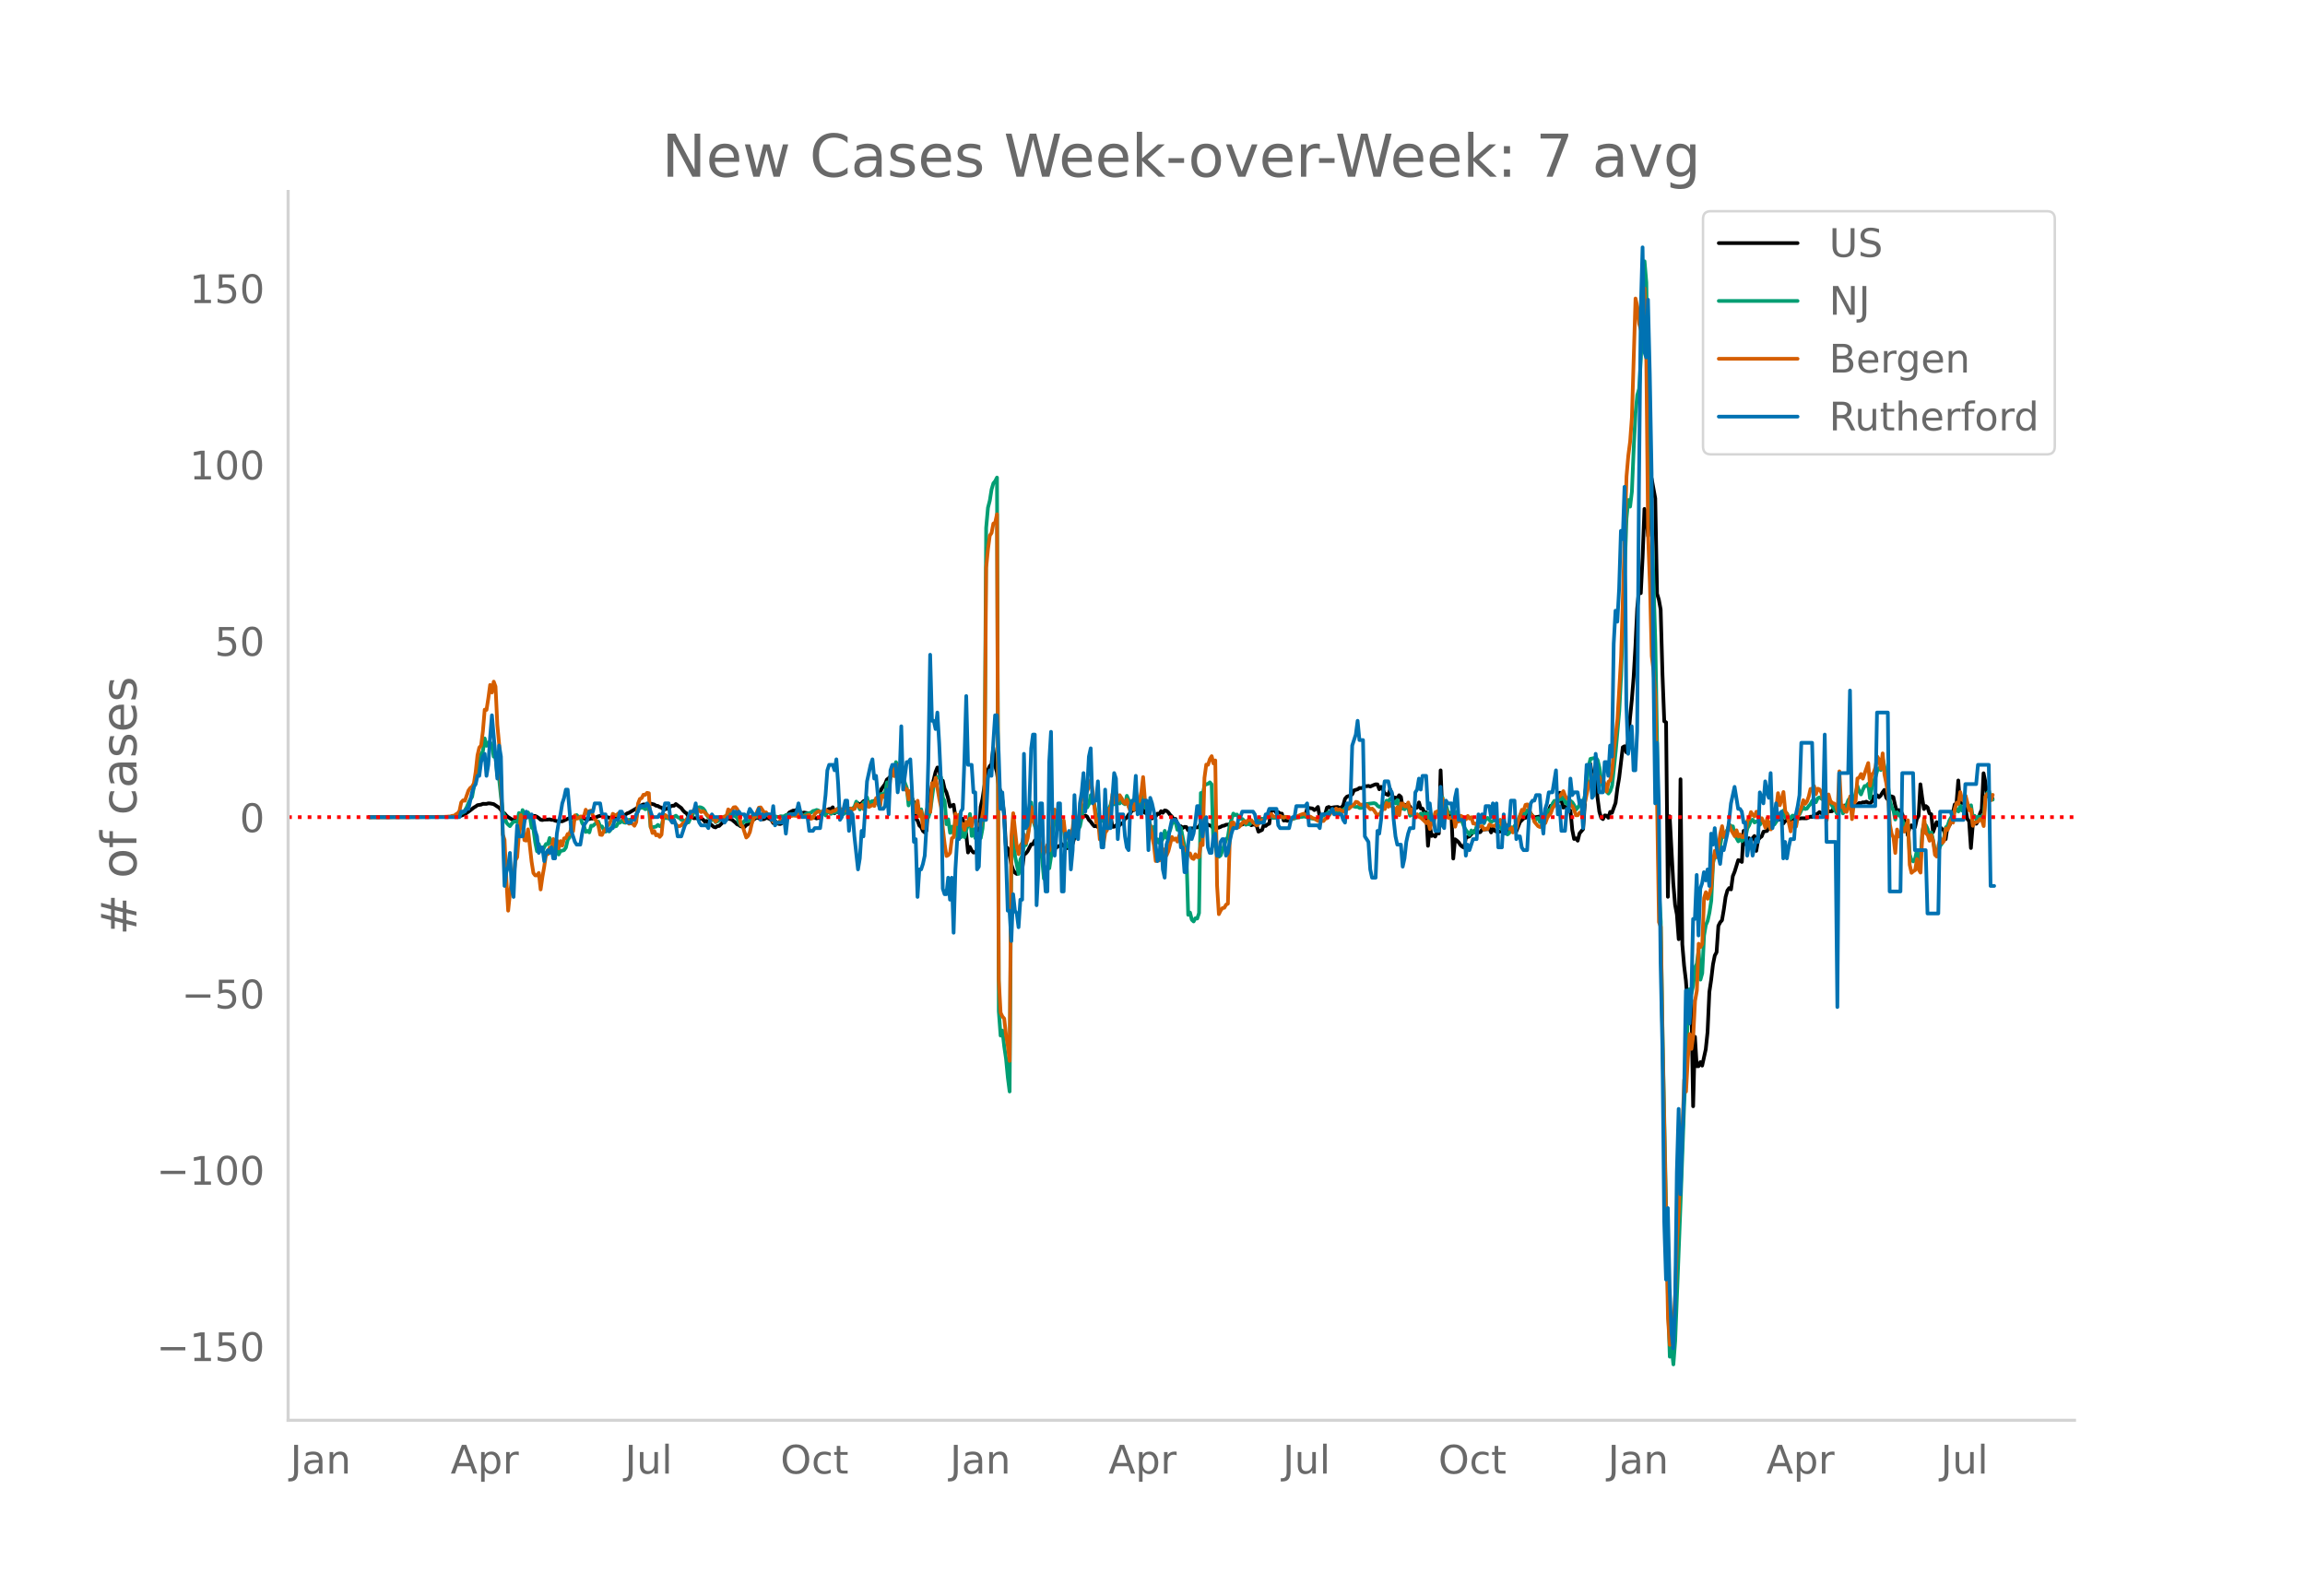 <svg height="864" viewBox="0 0 936 648" width="1248" xmlns="http://www.w3.org/2000/svg" xmlns:xlink="http://www.w3.org/1999/xlink"><defs><style>*{stroke-linecap:butt;stroke-linejoin:round}</style></defs><g id="figure_1"><path d="M0 648h936V0H0z" style="fill:#fff" id="patch_1"/><g id="axes_1"><path d="M117 576.72h725.4V77.76H117z" style="fill:none" id="patch_2"/><path clip-path="url(#paadf00b137)" d="m149.973 331.808 32.936-.104 2.928-.146 1.463-.33 1.464-.615 1.464-1.002 1.464-1.116.732-.58.732-.415.732-.543 1.463-.227.732-.314 1.464.008.732-.204.732.032 1.464.279 2.196 1.457.731.863.732 1.085.732.347.732.91.732.59 1.464.92.732.194.732-.003.732.208.732-.423.732-.154.731-.036 1.464-.776.732-.581.732-.2.732.362 1.464.048.732.348.732.499.732.682.731.124.732-.184 1.464-.01.732-.096.732.222.732-.02.732.325.732.194 2.196.088 2.927-1.332.732-.006.732-.33 2.928-.086.732.432.731.047.732.39.732.124 1.464-.356.732.026 2.196-.94 1.464-.357 1.463.289.732.404.732.242 1.464-.256.732.46 2.196-.738.732-.502.732.004.732-.204.731-.534.732-.241 2.928-1.733 1.464-1.097.732-.224.732-.366.732.082 1.463-.3.732-.079 1.464.351.732.49.732.076.732.476.732.218.732.627.732.035.732-.188 1.463-.885.732-.363.732.037.732-.715 2.196 1.616.732.993.732.738.732.467.732 1.339.731.006.732-.162.732.78.732-.06.732.115.732.271.732-.288.732.439.732.89.732-.29.732.686.731.461 1.464 1.277.732.217.732-.52.732-.07 2.196-2.143 1.464-.887 1.463.433 1.464 1.201.732.737.732.285.732.547.732.076.732.216.732-.782.732-.378.732-.846 2.927-1.982.732.424.732-.556.732.946.732-.075.732-.499.732.121.732.282.732.462.731 1.245.732-.858 1.464 1.196.732.05.732-.423 1.464-3.018.732-.315.732-.971 1.464-.73.731.02.732-.395.732.755.732.227.732.459.732-.273 1.464.243.732 2.222.732-.506.732.11.731-.082.732.417.732-.262.732.198.732-2.658.732.445 1.464-1.197.732-.397.732.075.732-.745.732 2.46.731-.772.732.257.732.062.732-.381.732.172.732.412.732-1.983.732.332.732.153.732-.05.732-.208.732-1.54.731-.544.732.512.732-.473.732-.826.732-.36.732.017.732 1.258.732-.165.732-.634.732-.264.732-.533.731-.943.732-1.146.732-2.25 1.464-1.983.732-1.827.732-.536.732-.725.732-.98.732.538.732-.16.732.021.731 1.587.732.336.732 1.15.732 1.952.732 1.259 1.464 3.068.732.352.732 1.315.732 6.755.732.647.732 2.084.731.64.732 1.56.732.615.732-.765.732-12.42.732-1.157.732-4.664.732-2.522.732-3.044.732-1.815.732.127.731 6.686.732-1.472.732 3.27.732 1.465.732 2.525.732 3.244 1.464-.72.732 4.89 1.464 1.999.732-.266.731-.938.732 2.629.732 3.533.732 7.538.732-2.28.732 1.465.732.82.732-.057.732-1.138.732-5.093.732-12.253.731-3.228 1.464-9.527.732-2.157.732-1.61.732-.735.732-6.683.732 7.133.732 2.692.732 5.506.732 2.432.732 3.345.731 5.617.732 13.368.732.625.732 2.788.732 3.719.732 2.368.732 1.072.732.513.732-.788.732-.963.732.139.732-6.273.731-.42.732-.88 1.464-2.87.732-.01.732-1.53.732 1.88.732-.058.732.366.732 1.012.732.509.731-.328.732.663.732 2.128.732-1.03.732-.646.732-1.28.732-.327.732-.534.732-.188.732-.695.732.809.732-.025.731.864.732-.515.732-.334.732-.929 1.464-5.057.732-1.798.732-2.49.732-1.366.732-.491.732-.27.732.434.731 1.35.732.723.732 1.04.732.806.732-.06.732.41.732-2.53.732-.78.732.051.732-.355.732-.692.731.059.732-.547.732 4.686.732-.024.732-.57.732-.186.732.126.732-.742.732.107.732-2.175.732-.223.732-1.262.731-.658.732-1.086.732-.088.732-.88.732-1.151.732-.204.732 2.053.732.036.732 1.233.732.177.732 1.123.732.634.731.358.732-1.067.732.3.732-1.179.732.176.732-1.175.732.656.732-.973.732.155.732.625.732 1.011.731.717.732 1.106.732-.187.732 1.973.732.992.732.043.732.707.732-.466.732.076.732 1.325 1.464-.793.731.075.732-.58.732.144.732-.24.732-1.592 2.196.338 1.464.695.732.208.731.997.732-.25 1.464-.093.732-.28.732-.405.732-.105.732-.376.732-.046.732-.159.732-.027 1.463.722 2.196-.498.732-.08 1.464-.743.732-.248.732.258.732 1.032.732-.297.732.07.731.4.732 2.432 1.464-.69.732-2.123.732.506.732-.644.732-.287.732-5.414.732.066.732-.12.731 1.14.732-.379.732.627.732-.004.732 2.803.732-.092.732.21 3.66-1.662.731.006.732-.171.732.063 1.464-.274.732-2.977.732-.2 1.464.2.732.664.732-.522.732-.767.731 4.113.732-.587.732-.41.732-.235.732-2.603.732-.284.732.4 1.464-.28 1.464-.112.731.436.732-.201.732-.867.732-2.661.732-.87.732-.277.732-.083.732-.63.732-1.594 1.464-.42.732-.547.731.064.732-.265.732-.572.732.076.732-.138.732.256 1.464-.647.732-.256.732.035.732 1.977.732-.988.731 1.056.732 1.66 1.464.632.732-2.386 1.464 3.975.732-.58.732.426.732-1.364.732.686.731 4.622.732-1.477.732.169.732-.435.732.992.732 1.478.732-.301.732-.474.732-.26.732-2.102.732 2.498.732.046.731 1.563.732-.042.732 13.569.732-8.155.732 4.167.732-.432.732.668.732-1.688.732.444.732-25.65.732 18.034.731-.798.732.658.732-.36.732.849.732-.328.732 17.763.732-7.836.732.542.732.707.732 1.094.732.675.732.382.731-3.96.732-.379.732-.232 1.464-1.748.732-.575.732.167.732.543.732-.118.732-1.024 2.195-.17.732-.348.732 1.678.732-1.727.732 1.05.732.35.732.095 1.464-.312.732-2.953.732 2.547.731.034.732-.587.732-.193.732-.005.732.26.732.924 1.464-3.708 1.464-1.493.732-.206.732-.426.731-2.212.732.887.732 1.098.732.457 2.196-.372.732 1.067.732-1.03.732-1.49.732.958.732-2.152.731-1.68.732.106.732-1.264 1.464-.159.732-3.999 1.464 6.051.732-.389.732.741.732.326.731.608.732 7.797.732 3.642.732-.246.732.946.732-2.938 1.464-1.754 1.464-22.26.732-3.107.732-1.125.731 4.755 1.464 1.341.732 7.671.732 5.604.732 2.51.732.551.732-1.515.732.115.732.84.732-2.369.731.357 1.464-4.017.732-5.896.732-4.347 1.464-12.359.732-.417.732 2.47.732-5.056.732-8.765.732-7.395.731-9.16.732-12.525.732-15.575.732-7.42.732 1.267.732-14.633.732-19.57.732 1.894.732 9.08 1.464-23.277 1.463 8.015.732 38.72.732 2.417.732 3.987.732 26.208.732 19.21.732.388.732 70.87.732-32.69 1.464 27.166.731 8.8.732 3.916.732 10.023.732-64.953.732 67.068.732 8.676.732 6.044.732 10.068.732.588.732-2.674.732 43.027.732-28.235.731 11.962.732-.002.732-1.667.732 1.438 1.464-6.618.732-7.019.732-16.252.732-4.948.732-6.21.732-3.65.732-1.339.731-10.725.732-1.429.732-.842.732-4.296.732-5.17.732-2.621.732-.99.732.553.732-5.397.732-1.778 1.463-4.729.732.202.732.552.732-12.641.732 5.431.732-1.885.732-.547.732.796 1.464-1.693.732 6.04.732-4.361.731-.995.732-.506.732-1.944 1.464-.302.732-1.916.732-1.493.732-.133.732-.707.732.168.732-.43.732-.115.731-.69.732 2.312.732-.997 1.464-.57 2.196.253.732-1.414.732.582.732.108.731-.09 2.196.008 1.464-.675.732.13.732-.808.732-.174.732-.363.732-.632.732.444.731-.044.732-1.485.732.508.732.296 1.464-.061.732-1.424.732-.275.732 1.244.732-1.058.732-.662.731.123.732-.277.732 1.02 1.464-1.564.732.42.732.288.732-.117.732-.417.732-.626.732.051.732-.347.731.022.732-.288.732.409.732.275.732-.598.732-2.218.732-.128.732-.366.732.83.732-.7.732-1.268.732-1.009.731 3.05.732 1.006.732-.364.732-1.093.732.318.732 3.343.732 2.63.732-.7.732.149.732 1.605.732 2.23.731.966.732 5.28.732-3.224.732-.818.732 1.04.732-.248.732-3.33.732-1.27.732-12.85.732 5.581.732 4.475.732-1.225.731.592.732 2.379.732.344.732 7.271 1.464-4.05.732 1.241 1.464 1.603.732.356.732 3.709.732-5.095.731-.38.732-1.61 1.464-6.985.732-.462.732-9.303.732 10.066.732-1.658.732.316.732 2.638.732 4.254.731.936.732 10.884.732-9.068.732-1.176.732.386.732-1.188.732-2.906.732-1.688.732-14.726.732 3.483.732 5.817.732-.653 1.463 1.716h0" style="fill:none;stroke:#000;stroke-linecap:round;stroke-width:1.5" id="line2d_1"/><path clip-path="url(#paadf00b137)" d="m149.973 331.807 32.936-.096 2.196-.258.732-.194.731-.331.732-.684.732-.28.732-.897.732-1.23.732-1.795.732-1.5.732-.96 1.464-8.089.732-3.325.731-2.6.732-3.382.732-1.129.732-5.214.732 3.006.732-1.309.732-.163.732 1.301.732 4.572.732-.085.732 7.762.732 1.396.731 7.14.732 5.979.732 1.845.732 2.732.732.81.732.638.732-1.018.732-.767.732-.129.732.314.732-3.736.732 3.623.731-4.807.732 1.98.732 1.226.732-2.266.732 1.262.732 4.896.732.585.732 5.395.732 3.623.732-2.935.732 2.704.731.281.732-1.681.732-1.31.732.094.732-2.518.732 2.419.732.221.732 2.515.732-1.181.732 2.722.732-1.453.732-.097.731-.233.732-1.034.732-3.174.732-.93.732-3.92.732-2.417.732-1.22.732-1.53.732.811.732-.016.732 2.44.731 1.1.732 2.513.732-.426.732.608.732-2.713.732.041 1.464-1.287.732-.417.732 1.932.732.012.732 1.35.731.812.732-.748.732.652.732-.848.732-1.688.732.541.732-.21.732-1.315.732-.066.732-.811.732.69.732.171.731-1.15 1.464-.091.732-.373.732.064.732-.355.732-4.192.732.097.732-.124.732.071.732.54.731-.185.732-.511.732 8.02.732.002 1.464-.254.732-.695.732.47.732.258.732-3.522.732.06.732-.088 1.463.447.732-.585 1.464-.778.732.645.732.248.732.783.732.136 1.464.965.732-.062.731-1.649.732-.732.732-2.087 1.464-1.389.732-.336.732.131.732.405.732.908.732 1.658.732 1.046.731.73.732.42.732-.48.732 1.295.732-.33 2.928-1.856.732-.258.732-1.244.732.205.731.815.732-.138 1.464 1.025.732 1.93.732 1.129.732-.785.732-1.074.732.325 1.464-.302.732-1.757.731-.802.732.993.732-.018.732-.486.732-.132.732-.357.732.314.732-.053.732-.36 2.195.795 2.196.327.732-.34.732.077.732-.043.732-.489.732-.092.732-.228.732.028.732.258.731-.392.732-.129.732.39.732.099.732.345.732-.11.732-.639 2.196-.548.732-.65.731-.126.732-.302.732.212.732.73.732.496.732-.33.732 1.15.732-1.46.732.154.732.645.732-.454.732-.014.731-.428.732-1.45.732 2.33.732.414.732-.352.732-.92.732-1.761 1.464 1.607.732-1.193.732-.668.732-2.084 1.463 3.153 1.464-2.782.732-.454.732-1.603.732 3.503.732-1.75.732-.295.732 1.11.732-.306.731-.056.732 1.719.732-5.494.732.793.732-1.24.732-4.09.732.348 1.464-4.996.732 1.585.732-5.194.732 1.218.731 3.925.732-.845.732 1.934.732 2.32.732 1.923.732 7.129.732-2.767h.732l.732 2.267.732.919.732-.553.732 2.725.731-1.016.732 4.038.732-.19.732-.55.732-.067.732-2.53 1.464-10.847.732-1.76.732-1.241.732.193.731-.016.732 8.248.732 1.396.732 9.367.732-1.985.732 5.482.732-2.483.732 2.745.732-5.203.732 6.83.732-6.673.732 6.592.731-4.945.732 4.906.732-3.027.732-2.114.732-4.277.732 8.927.732-2.764.732 3.646.732-1.845.732.132.732 1.665.731-3.925.732-9.685.732-112.342.732-8.183.732-2.822.732-4.586.732-2.485.732-.893.732-1.442.732 216.744.732 9.87.732-2.055.731 6.38.732 5.012.732 7.628.732 5.726.732-101.968.732-3.96.732 10.285 1.464 7.292.732-5.899.732-1.488.732-4.086.731-.248 1.464-8.181.732-9.1.732 6.962.732 2.58.732 2.114 1.464 8.396.732 2.66.732 8.163 1.463-4.925.732.751.732-4.729.732-10.498.732-4.201.732-2.907.732-.025.732 5.086.732.373.732.854.732 5.344.731 1.72.732.438.732.29.732-4.669.732-5.47.732 1.223.732 1.682.732-1.564.732-3.476.732-4.92.732-1.142.732 1.89.731-1.395.732-3.602.732 1.568.732 2.29.732 3.846.732.528.732 2.932.732-1.626.732 1.126.732-2.31.732-1.587.731-1.285.732-1.52.732-3.11.732 2.87.732-1.044.732-.085.732.788.732-2.066.732 1.985.732.429.732-3.444.732 1.735.731 2.731.732-2.374.732 2.96.732-3.085.732-.324.732 2.34.732.488.732-5.049.732 5.245.732-.05.732 4.539 1.463 5.737.732-2.305.732 6.771.732-1.69.732 1.44.732-.669.732-1.002.732-3.231.732 2.881.732-1.985.732-1.207.731-2.693.732-.405.732-.143.732 3.126.732-1.36.732.632.732 3.996.732 3.367.732 2.804.732 25.094.732-.922.732 2.94.731.686.732-1.313.732.126.732-2.208.732-48.774.732.933.732-4.105.732-.357.732-.2.732-.588.732.837.731 24.919.732-1.56.732 5.669.732.354.732-.566 2.196-6.337.732-1.213.732-4.61 1.464-4.815.731.608.732-.235.732 1.018.732.783.732.016.732.691.732 1.647.732-.334.732.2.732-.785.732-.058.732.168.731-.124.732-.951.732-.52.732-.042.732.193.732-.617.732-.076.732-.4.732.105.732.488 2.195-.147.732-.433.732.38.732-.025.732-.157.732.14 2.196.69 1.464-.528 2.927-.565 1.464.337 1.464.456 2.196.396 3.66-1.916.731-.438.732-.64 2.196-.01.732-.269 1.463.134.732-.198.732-.58.732-.427.732-.735.732-.17.732-.053.732-.258.732.366.732.196.732-.072.732.473.731-.021 1.464-.719.732-.882 2.928-.332.732.21.732.862.732.467.732-.4.731.002.732-.625.732-1.538.732.313.732-1.06.732.286.732 1.071.732.507.732-1.377.732 3.296.732-.164 1.463.643.732-1.025.732.313.732 3.326 1.464-.935.732 1.004.732-.541.732.612.732-1.05.732 1.172.731-1.239.732 1.235.732-1.288.732 4.71.732-2.406.732 1.888.732-4.113.732.156.732-.62.732 1.956.732-7.965.731 5.616.732-2.488.732 2.808 1.464.433.732-1.115.732 3.586.732-2.992.732 3.35.732-.35.732 1.192.732 1.983.731 1.249 1.464 1.92.732-1.798.732.979.732-.208.732-2.632.732-1.27.732-.084.732-.482.732.776.732-1.748.731-.442 1.464 1.714.732-.54.732-.09.732.38.732 1.572.732.62.732 1.188.732-.242.732.917.731 1.23.732-.592.732-1.864.732-.147 1.464-1.822.732-1.472.732-1.895.732-1.537.732 1.666.732-.926.732-1.237.731.686.732 1.136.732.4.732 2.207.732-1.103.732-.191.732 1.651.732-.352.732-1.168.732-.763.732-1.796.732-.822.731-.143.732-2.45.732-1.104.732-.06.732.07.732-.763.732.041.732-.75.732 2.012.732.758.732-1.442.731.115.732.627.732 1.182.732 1.773.732-.843.732-1.19.732.667.732-1.658.732-2.84 1.464-11.625.732-3.132 1.463-.318.732-.207.732 1.05.732 3.038.732 5.164.732 2.95.732 1.055.732.58.732.782.732-1.04.731-2.15 1.464-13.873 1.464-16.528.732-14.248 2.196-63.782.732-7.626.732 2.715.732-6.087.731-17.62.732-14.174.732-7.46.732-2.472.732-12.62.732-21.59.732-17.597.732 8.648.732 45.983.732 23.138.732 29.024 1.463 48.205.732 42.806.732 57.171.732 13.085.732 46.27 2.196 107.268.732 23.221.732-3.798.732 6.924.731-9.503 2.196-56.359 1.464-40.217.732-14.39.732-21.792.732-10.111.732 1.769.732-3.37.732-7.202.731-1.504.732-5.84.732 12.277.732-2.596.732-15.35.732-4.232.732-1.677.732-3.385.732-4.833.732-15.316.732-3.11.732.714.731-2.001.732-2.794.732-4.213.732-.615.732-.4.732-1.088.732-2.084.732.663.732.088.732 3.436 1.463 2.649.732-.956.732.855.732-.896.732-.655.732-3.662.732-1.197.732-2.034.732-.247.732 1.138 1.464-.797.731 1.677.732-1.32.732.454.732.9.732-1.328.732 1.757.732 1.25.732-2.724.732.914.732-1.098.732-1.744.732.106 1.463-2.907.732 2.757.732-1.53.732 1.454.732.58.732-1.197.732.071.732-.041.732-1.483.732.808.731-1.585.732-1.253.732.807.732-.173.732-1.048.732-.758.732-1.437.732-.369.732 1.032.732-1.644.732-.332.732.532.731.196.732.046.732 2.174.732-1.338.732.774.732.997.732 1.237.732 1.004.732 1.276.732-4.003.732 1.219.731 2.393.732-1.018.732-2.472.732-1.999.732-.682.732 2.142.732-1.225 1.464-5.936.732 2.28.732 1.212.732-1.88.731-1.533.732-.028.732-.919.732 5.933.732-4.22.732-2.784.732-1.495.732-2.743.732-1.034.732.797.732-4.74 1.463 6.592.732 4.606.732 5.938.732 2.488.732 1.644.732 3.566.732-2.946.732 1.025.732.81.732 1.34.732 2.99.731-1.462.732.405.732 11.989.732 2.374.732.489.732-1.154.732-3.414.732 4.851.732-1.22.732-11.441.732-2.86.732.594.731 1.483.732 3.135.732-1.732.732 3.247.732 4.217.732.913.732-1.037.732-2.022.732-.924.732-2.11.732-4.332.732-.68.731-2.135.732-1.315.732-.083.732-2.969.732-.175.732.894.732-2.395.732 2.054.732-1.518.732-1.096.732.672.731.399.732-.643.732 5.074.732-.783.732 1.546.732-1.322.732.331.732-.451.732.682.732-8.458.732-1.621.732-.763.731 3.248.732.242h0" style="fill:none;stroke:#009e73;stroke-linecap:round;stroke-width:1.5" id="line2d_2"/><path clip-path="url(#paadf00b137)" d="m149.973 331.807 30.008-.11 2.928-.131.732-.307.732.022.732-.593.732-.417.731-.921.732-3.534.732-.834.732.176 1.464-4.148.732-1.053.732-.527.732-1.338.732-4.675.732-6.737.731-3.116.732-.834.732-5.838.732-8.734.732.11.732-4.697.732-5.442.732 3.072.732-4.41.732 1.996.732 15.603.732 7.77.731 14.264.732 22.406.732 2.216.732 15.999.732 12.75.732-7.132.732-5.004.732-1.12.732-7.153.732-1.295.732-9.459.732-7.637.731 3.797.732 6.364.732.198.732-4.587 1.464 13.167.732 4.587.732.944.732.022.732-1.01.732 6.715.731-5.113.732-4.191.732-5.026h.732l.732-2.721.732.57.732-3.994.732 1.536.732-.965.732 3.204.732-2.94.732 1.843.731-2.963.732-.11.732-1.668.732.066.732-2.523.732 1.36.732-6.452.732 1.317.732-.176.732-.68 1.463.022.732-2.787.732 1.426.732-.877.732-.198.732 2.107.732 1.448.732.659.732 1.777.732 3.797.732.11.732-1.493.731-.746.732-1.383.732-.768.732-1.492.732-2.7.732.462.732.175.732-.746.732-.176.732-.307.732 2.59.732 1.119.731-.549.732 1.449.732-.176.732.154.732.856.732-1.493.732-7.527.732-1.865.732-.33.732-1.404.732.066.731-.812.732.154.732 13.562.732 2.59.732-.813.732 1.778.732-.33.732.944.732-.877.732-7.22.732-.812 1.463 1.14.732.418.732-.483.732 1.624.732 1.097.732.834.732-.066.732-.35.732-.966.732-.154.732-1.448.732-.834.731-1.164.732-.526.732-1.23.732.747.732-.9 1.464 1.098.732-.396.732.55.732.877.732.505.731 1.031.732.351.732-.483.732 1.449.732-.944 1.464-1.01.732.308.732-.483.732-.044.732-2.809.732.659.731-.352.732-1.119.732-.11.732.834.732 2.151.732 4.17.732.724 1.464 4.477.732-.659.732-1.558.732-3.313.731-2.107.732-.878.732-2.019.732-1.602.732-.11 1.464 2.217.732-.198.732 1.207 1.464 1.383.731 1.295.732-.352.732.571.732.11.732-1.098.732-.043 1.464-.637.732.022.732-1.01.732.045.732-.198 1.463.154.732-1.624.732.175.732 1.405 1.464.35.732-.614.732-.087.732 1.536.732-.351.731-1.537.732-.702.732-.46.732.46.732-.066.732-.855.732-.11.732.592 1.464.417.732-.548.732-.022.731-.659 1.464-.22.732.352.732.505.732-.198.732-1.119.732 1.12.732-.79.732.416.732-.241.732-1.866.731.286.732.987.732-1.075.732 1.778.732-.637.732-2.37.732 2.129 1.464-.812.732.417.732-3.226.731 1.382.732 2.568.732-4.806.732-.198.732.988.732-2.15.732.394.732-7.351.732-2.963.732 3.248.732-3.116.732-1.427.731.79.732-.11.732 5.904.732 3.292.732-.066.732 4.17.732-3.468.732 3.182.732 4.301.732 1.317.732-4.784.732 6.342.731-2.063.732 6.891 1.464-7.242.732-2.414.732 3.073.732-11.741.732 1.163.732-3.336 1.464 8.537.731 3.511.732 8.69.732 6.255.732 4.784.732-.351.732-.944.732-5.925.732-.417.732-9.59.732 4.257.732-3.84.732 4.543.731-.834.732 2.458.732-3.292.732 1.382.732-2.699.732 3.138.732-3.27.732.549.732 1.865 1.464.637 1.463-8.954.732-95.77.732-7.593.732-5.464.732-1.076.732-3.818.732-.395.732-3.402.732 189.214.732 13.255.732 1.514.731.834.732 6.65.732 4.389.732 6.144.732-91.424.732-9.152 1.464 13.804.732 2.831.732-3.533.732-1.12.732-3.357.731 3.511.732-1.953.732-5.31.732-7.374.732 5.53 1.464 2.633.732 2.831.732 4.06.732 2.348.732 1.624.731-2.085.732-1.645.732 2.37.732-3.71.732-10.928.732-1.997.732 3.577.732.461.732 4.038.732.285.732-3.928.732 6.693.731.373.732-1.185.732.11.732-3.182.732-7.198.732 6.298.732-1.755.732-3.16.732-6.32.732-3.315.732-1.053.732 1.712.731-1.822.732-2.611.732 4.652 1.464 12.597.732-1.405.732 8.252.732-2.765.732 4.828.732-4.806.732-1.01.731-8.69.732.702.732-6.627.732 3.357.732-4.016.732 3.336.732-2.282.732 1.14.732 1.625.732.724.732-1.624.732 2.919.731 1.69.732-2.393.732 1.778.732-4.301.732.548.732.264.732-3.621.732-6.101.732 9.13.732 2.26.732 7.483.732.79.731 4.455.732 3.555.732 6.43.732-1.953.732 1.734.732-2.656.732 1.427.732-3.358.732 2.502.732-1.712 1.463-5.75.732 1.12.732-.527.732 1.273.732-2.392.732.285.732 3.665.732 1.975.732-.483.732 2.239.732-.505.732 1.91.731.372.732-1.931.732 1.207.732-.066.732-5.618.732.768.732-27.278.732-5.42.732.087.732-2.304.732-1.207.731 2.963.732-1.23.732 50.848.732 11.587.732-1.514.732-.965.732-.11.732-1.273.732-.395.732-25.544.732-7.33.732-.154.731 1.383.732.175.732.44.732-.769.732-.987.732-.68.732.745.732-1.163 1.464-.044.732.988 1.463 1.185 1.464-1.47.732-.593.732-.307 2.196-2.15.732-.154.732.943.732.154.731-.066.732-.33.732.067.732.46.732.22.732-.33 1.464.55.732.526.732-.307.732-.724.732-.066 1.463-.68 1.464-.527.732.33.732.811.732-.11.732.264.732.504.732.154 1.464 1.01.731-.22.732.198.732.022.732-.944.732-.198 1.464-2.106.732-.395 1.464-1.427.732.57.731-.24 1.464.965 1.464-1.053.732-.154 1.464-1.295.732-.527.732-.987.732.175.732.834.731.176.732-.132.732.637.732-.417.732 1.031.732.702.732-.263.732.702.732 1.141.732.79.732-.24.732-1.098.731-1.514.732.417.732-2.48.732 1.536.732-1.229.732 1.097.732.57.732 2.546.732-2.874.732 3.313.732-4.718.731-.022.732 1.141.732.066.732-1.624.732 4.258.732-1.515.732 2.414.732.856.732-1.185.732 1.032.732.329 1.463 1.382.732.812.732-.877.732 3.27.732-2.788.732.132.732-4.148.732-.307.732-.439.732 1.888.732-6.65.731 4.455.732-.132.732 3.358.732.22.732-.22.732-1.427.732 5.114.732-2.765.732.658.732-2.348.732.373.732.834.731.241.732-1.36.732 1.075.732-.549.732 2.546.732-.022 1.464 1.25 1.464-.13.732 1.36.732-.395.731.153.732-1.821.732.439 1.464.175 2.196-2.523.732 2.128.732-1.492.732 1.251.731.966.732.768.732-.615.732 2.15.732-1.491.732-.154.732-3.16.732-1.975.732-2.436.732.285.732-2.304.732-.176.731 1.493.732 2.94.732.264.732 2.436 1.464 1.711.732.351.732-.79.732-1.711.732.877.732-1.997.732-1.14.731-.79.732-2.13 1.464-1.865.732-2.809.732-.153 1.464-2.063.732 2.04.732.878.732.022.731 2.941.732.198.732 1.667.732 2.063.732-.044.732-1.053.732.373.732-3.094.732-1.558 1.464-6.957.732-1.712 1.463-2.524.732 1.251.732-1.01.732.79.732 1.91.732-.746.732 1.756.732 2.984.732-4.016.732-.526.731-3.929.732-8.273 1.464-12.728 1.464-25.062 1.464-49.004.732-24.404.732-8.514.732-5.662.732-9.964 1.463-48.148.732 3.358.732 6.913.732 2.523.732-7.549.732-9.327.732 30.22.732 70.62.732 19.619.732 28.836.732 6.1.731 10.36 1.464 91.555.732 1.91.732 45.47 2.196 113.393.732 10.907.732-.659.732-6.627.731-12.794.732-22.056.732-12.618.732-21.902.732-10.687.732-20.322.732 4.784.732-13.255.732-10.073.732 6.013.732-5.31.732-14.177.731-4.148.732-19.07.732 1.382.732-1.25.732-18.698.732-2.37.732 2.677.732-1.91.732-2.808.732-10.863.732-3.928.732 2.59 1.463-9.481.732-3.073.732 4.433.732-1.01 1.464-3.862.732 1.997 1.464 2.524.732-2.414.731 2.546.732-.834.732 1.075.732-.022.732-2.172.732-4.433.732-.878.732-2.677.732 1.163.732.614.732-1.91h.732l.731 3.359.732-.725.732 1.69.732 2.129.732-3.84.732 2.808.732 1.756.732-5.31h.732l.732-3.38.732-6.035.732 4.915.731-2.48.732-2.896.732 7.747.732 1.25 1.464 7.001.732-3.753.732.483.732 1.273.732-3.775.732-2.326.731-1.843.732-2.743.732 1.492.732-.878.732-2.063.732-3.094.732-.088.732-1.075.732 3.27.732-2.239.732.264.732 1.294.731 3.007.732.022.732 8.207.732-10.446.732 2.568.732.878.732.197.732.615.732 2.59.732-16.24.732 14.528.731-.637.732 2.392.732.176.732-1.866.732-4.433.732 9.261.732-6.1.732-1.273.732-9.151.732-.352.732-1.448.732 1.887 2.195-6.342.732 9.217.732-4.565.732-.746.732-2.15.732-4.411.732 1.25.732 3.71.732-6.233.732 8.559.731 3.489.732 5.157.732 11.631.732 3.884.732 1.427.732 6.298.732-9.546.732 2.853.732-1.185.732-2.239.732 1.449 1.463-4.609.732 18.083.732 3.248.732-.636.732-.44.732-4.498.732 4.28.732 1.206.732-15.405.732-6.606.732 6.08.731.68.732 2.326.732-2.283.732 2.502.732 5.486.732.725.732-4.63.732-2.832.732 1.91.732-.769.732-5.047.732.483.731-1.734.732-2.414.732 1.25.732-5.617.732-2.48.732.46.732-4.805.732 3.05.732.615.732-2.107 1.463 5.881.732-.417.732 6.694.732-1.251 1.464-.549.732-.987.732.373.732 2.523.732-12.07.732-.987.732.505.731 2.084.732-2.216h0" style="fill:none;stroke:#d55e00;stroke-linecap:round;stroke-width:1.5" id="line2d_3"/><path clip-path="url(#paadf00b137)" d="M149.973 331.807h36.595l.732-2.235h1.464l.732-1.118h.732l1.464-6.706.732-2.235.732-1.118.732-3.353h.731l.732-5.589.732-2.235.732-1.118.732 8.942.732-4.471.732-11.177.732-8.942 1.464 16.766.732 8.941.732-13.412.731 4.47.732 30.179.732 22.354.732-5.588.732-2.236.732-5.588.732 14.53.732 3.353.732-16.766.732-12.294.732 4.47h1.463l.732-5.588.732-4.471.732 2.235h.732l.732-1.117.732 2.235.732 4.471.732 2.235.732 6.707.732-2.236h.731l.732 5.589.732-3.353.732-1.118.732 1.118.732-2.236.732 4.471h.732l.732-10.06.732-4.47.732-3.353.732-4.471.731-2.236.732-3.353h.732l1.464 16.766 1.464 4.47.732 1.119h1.464l.732-4.471.731-3.353 1.464-2.236.732-3.353h1.464l.732-3.353h2.196l.732 4.47h1.463l.732 6.707h.732l.732-1.118h.732l.732-3.353h1.464l.732-3.353h.732l.732 2.235h.732l.731 2.236h1.464l.732-2.236.732 1.118.732-2.235.732-1.118.732-2.235h2.196l.731-1.118.732 1.118 1.464 4.47h2.196l.732-1.117.732 1.117.732-2.235.732-3.353h1.463l.732 6.706.732 1.118.732-1.118.732 2.236.732 4.47h1.464l1.464-4.47.732-1.118 1.463-4.471h1.464l.732-3.353.732 5.588.732 2.236.732 1.118h2.196l.732 1.117.731-3.353.732-2.235.732 1.117h2.196l.732 1.118h.732l.732 1.118 1.464-2.236h1.463l.732-2.235h.732l.732 1.118.732-1.118.732 1.118h1.464l.732 2.235 1.464-4.47 1.463 2.235h1.464l.732-2.236.732 4.471.732-2.235.732 1.117.732-1.117h1.464l.732 2.235.731-5.588.732 7.824.732-1.118h2.196l.732-2.236.732 6.707.732-6.707.732-1.117h2.195l.732-1.118.732-3.353.732 3.353.732 2.235h2.196l.732 5.589h1.464l.731-1.118h2.196l.732-5.588.732-1.118.732-6.706.732-10.06.732-2.235h1.464l.732 2.235.731-4.47.732 10.059.732 14.53.732-1.118 1.464-6.706h.732l.732 12.295.732-7.824.732 1.118.732 8.941 1.463 13.413.732-4.47.732-11.178.732 2.235 1.464-22.354 1.464-6.706.732-2.236.732 7.824.732-1.117.731 7.824.732 5.588h1.464l.732-1.117.732-6.707.732 10.06.732-17.884.732-2.235h1.464l.732 11.177.731-5.589.732-21.236.732 25.707 1.464-11.177h.732l.732-1.118.732 13.413.732 20.119.732-1.118.732 23.472.732-11.177h.731l.732-2.235.732-3.354.732-12.294.732-26.826.732-42.473.732 26.825h.732l.732 3.353.732-6.706.732 12.295.731 15.648.732 43.591.732 2.236h.732l.732-6.707.732 8.942.732-8.942.732 22.355.732-25.708.732-12.295h.732l.732-11.177.731-1.118.732-20.119.732-25.707.732 27.943h1.464l.732 11.177h.732l.732 31.296.732-1.118.732-19h2.195l.732-16.767.732-3.353.732 2.236.732-13.413.732-11.177h.732l.732 15.648.732 22.354.732-6.706.731 10.06.732 15.647.732 22.355h.732l.732 12.295.732-19.001.732 6.706.732 1.118.732 5.588.732-11.177h.732l.732-59.24.731 30.18.732-1.118.732-8.942.732-22.354.732-5.59h.732l.732 69.3.732-14.53.732-26.826h.732l.732 24.59.731 11.177h.732l.732-52.533.732-12.295.732 45.827.732 4.47.732-7.824.732-13.412h.732l.732 35.767h.732l.732-23.472.731 1.117.732-2.235.732 15.648.732-7.824.732-22.354.732 16.765.732 1.118.732-14.53.732-4.471.732-7.824.732 15.648.732-8.942.731-13.412.732-3.353.732 22.354.732-1.118h.732l.732-7.824.732 15.648.732 11.177h.732l.732-23.472.732 15.648h1.463l.732-12.295.732-10.059.732 2.235.732 24.59.732-10.06h1.464l.732 8.942.732 4.471.732 1.118.731-17.883.732-2.236h.732l.732-10.06.732 15.649.732-3.353.732 3.353.732-5.589h1.464l.732 20.119.732-21.237.731 2.236 1.464 6.706v10.06l.732 6.706.732-1.118.732-10.06.732 14.531.732 3.353.732-13.412.732-2.236.732-4.47.731-3.354h1.464l1.464 2.236.732 8.941h.732l.732 10.06h.732l.732-11.177.732-6.707.732 4.471.731-2.235.732-4.471.732-6.706h.732l.732 7.824.732 4.47.732-6.706.732-1.118.732 12.295.732 2.236h.732l.731-6.707.732-1.117.732 8.941h.732l.732-5.588.732-1.118h.732l.732 6.706.732-1.117.732-4.471.732-3.353.732-2.236h1.463l.732-4.47h.732l.732-2.236h4.392l.732 1.118.731 3.353h2.928l.732-3.353h.732l.732-2.236h2.927l.732 6.707.732 1.117h3.66l.732-3.353.732-1.118h.732l.732-4.47h3.66l.731-1.118.732 8.942h3.66l.731 1.117.732-5.588h2.928l1.464-2.236.732 2.236h2.927l.732 2.235.732 1.118.732-7.824h1.464l.732-23.472 1.464-4.471.732-5.589.732 7.824h1.463l.732 39.12 1.464 2.236.732 11.177.732 3.353h1.464l.732-19.001.732 1.118.732-5.589.731-10.06.732-5.588h1.464l.732 3.353.732 1.118.732 11.177.732 6.706.732 3.354h1.464l.731 8.941.732-3.353.732-6.706.732-3.353.732-2.236h1.464l.732-14.53.732-1.118.732-4.47.732 4.47.732-5.588h1.463l.732 13.412.732-2.235.732 6.706.732-1.118.732 5.589h1.464l.732-17.883.732 15.648.731 1.117.732-11.177.732 1.118h1.464l.732 5.588.732-7.824.732-3.353.732 12.295h2.196l.731 14.53.732-4.47.732 2.235 1.464-4.47h1.464l.732-10.06.732 3.353.732-3.353.732 3.353.732-6.706h1.463l.732 4.47.732-5.588.732 6.706.732-6.706.732 17.883h1.464l.732-13.412.732 7.824.731-3.353h.732l.732-10.06h1.464l.732 15.648.732-1.118h.732l.732 4.471.732 1.118h1.464l.731-13.413.732-5.588.732-1.118h.732l.732-2.235h1.464l.732 10.06.732 5.588.732-10.06.732-2.235.732-4.471h1.463l1.464-8.942.732 17.884.732-3.353.732 10.059h1.464l.732-8.942.732 1.118.731-13.413.732 6.707.732-1.118h1.464l.732 4.47.732-1.117.732 11.177 1.464-25.707h1.464l.731 13.412.732-1.117.732-16.766.732 6.706.732 8.942h1.464l.732-12.295h.732l.732 5.589.732-12.295.731 4.47.732-45.826.732-13.412.732 4.47.732-13.412.732-23.472.732 3.353.732-21.237.732 88.3.732 20.119.732-4.47.732-6.707.731 17.883h.732l.732-15.648.732-99.477.732-71.534.732-25.707.732 42.473.732 2.236.732-23.472.732 30.178.732 40.238.732 79.358.731 54.768.732-24.59.732 24.59.732 64.827.732 34.65.732 70.416.732 23.472.732-29.06.732 32.413.732 17.884.732 6.706.731-15.648.732-55.886.732-25.708.732 34.65.732-22.355.732-17.883.732-42.473h.732l.732 13.412.732-10.06.732-32.413h.732l.731-17.884.732 24.59.732-19 .732-2.236.732-4.471.732 3.353.732-4.47.732 6.705.732-21.236.732 4.47.732-6.706.732 7.824 1.463 6.707.732-6.707.732 1.118 1.464-6.706.732-5.589.732-6.706 1.464-6.706 1.463 8.941h.732l.732 1.118.732 4.47h.732l.732 13.413.732-4.47.732-2.236.732 6.706 1.464-6.706.732 1.118.731-20.119 1.464 4.47.732-8.94.732 4.47.732 2.235.732-10.059.732 22.354.732-3.353.732-6.706.732 6.706.732-2.235.731-1.118.732 19.001.732-6.706.732 6.706.732-4.47.732-3.354h1.464l.732-10.06.732-3.352.732-4.471.731-21.237h4.392l.732 30.178h3.66l.731-33.531.732 43.59h3.66l.732 67.064.732-95.006h3.66l.731-33.532.732 46.945h9.515l.732-38.003h4.391l.732 72.652h4.392l.732-48.062h4.391l.732 31.296h4.392l.731 25.708h4.392l.732-41.356h4.391l.732 3.353h4.392l.732-14.53h4.391l.732-7.824h4.392l.731 49.18h1.464" style="fill:none;stroke:#0072b2;stroke-linecap:round;stroke-width:1.5" id="line2d_4"/><path clip-path="url(#paadf00b137)" d="M117 331.807h725.4" style="fill:none;stroke:red;stroke-dasharray:1.5,2.475;stroke-dashoffset:0;stroke-width:1.5" id="line2d_5"/><path d="M117 576.72V77.76" style="fill:none;stroke:#d3d3d3;stroke-linecap:square;stroke-linejoin:miter;stroke-width:1.25" id="patch_3"/><path d="M117 576.72h725.4" style="fill:none;stroke:#d3d3d3;stroke-linecap:square;stroke-linejoin:miter;stroke-width:1.25" id="patch_4"/><g id="matplotlib.axis_1"><g id="xtick_1"><g style="fill:#696969" transform="matrix(.16 0 0 -.16 117.879 598.378)" id="text_1"><defs><path d="M9.813 72.906h9.859V5.078q0-13.187-5-19.14-5-5.954-16.094-5.954h-3.75v8.297h3.078q6.531 0 9.219 3.672Q9.813-4.39 9.813 5.078z" id="DejaVuSans-74"/><path d="M34.281 27.484q-10.89 0-15.093-2.484-4.204-2.484-4.204-8.5 0-4.781 3.157-7.594 3.156-2.797 8.562-2.797 7.485 0 12 5.297 4.516 5.297 4.516 14.078v2zm17.922 3.72V0H43.22v8.297Q40.14 3.328 35.547.953q-4.594-2.375-11.234-2.375-8.391 0-13.36 4.719Q6 8.016 6 15.922q0 9.219 6.172 13.906 6.187 4.688 18.437 4.688h12.61v.89q0 6.203-4.078 9.594-4.078 3.39-11.453 3.39-4.688 0-9.141-1.124-4.438-1.125-8.531-3.375v8.312q4.921 1.906 9.562 2.844 4.64.953 9.031.953 11.875 0 17.735-6.156 5.86-6.14 5.86-18.64z" id="DejaVuSans-97"/><path d="M54.89 33.016V0h-8.984v32.719q0 7.765-3.031 11.61-3.031 3.858-9.078 3.858-7.281 0-11.484-4.64-4.204-4.625-4.204-12.64V0H9.08v54.688h9.03v-8.5q3.235 4.937 7.594 7.374Q30.078 56 35.797 56q9.422 0 14.25-5.828 4.844-5.828 4.844-17.156z" id="DejaVuSans-110"/></defs><use xlink:href="#DejaVuSans-74"/><use x="29.492" xlink:href="#DejaVuSans-97"/><use x="90.771" xlink:href="#DejaVuSans-110"/></g></g><g id="xtick_2"><g style="fill:#696969" transform="matrix(.16 0 0 -.16 182.975 598.378)" id="text_2"><defs><path d="M34.188 63.188 20.797 26.906h26.812zm-5.579 9.718h11.188L67.578 0h-10.25l-6.64 18.703h-32.86L11.188 0H.78z" id="DejaVuSans-65"/><path d="M18.11 8.203v-29H9.077v75.484h9.031v-8.296q2.844 4.875 7.157 7.234Q29.594 56 35.594 56q9.968 0 16.187-7.906 6.235-7.907 6.235-20.797T51.78 6.484q-6.218-7.906-16.187-7.906-6 0-10.328 2.375-4.313 2.375-7.157 7.25zm30.578 19.094q0 9.906-4.079 15.547-4.078 5.64-11.203 5.64-7.14 0-11.218-5.64-4.079-5.64-4.079-15.547 0-9.906 4.078-15.547 4.079-5.64 11.22-5.64 7.124 0 11.202 5.64t4.078 15.547z" id="DejaVuSans-112"/><path d="M41.11 46.297q-1.516.875-3.297 1.281Q36.03 48 33.89 48q-7.625 0-11.703-4.953-4.079-4.953-4.079-14.234V0H9.08v54.688h9.03v-8.5q2.844 4.984 7.375 7.39Q30.031 56 36.531 56q.922 0 2.047-.125 1.125-.11 2.484-.36z" id="DejaVuSans-114"/></defs><use xlink:href="#DejaVuSans-65"/><use x="68.408" xlink:href="#DejaVuSans-112"/><use x="131.885" xlink:href="#DejaVuSans-114"/></g></g><g id="xtick_3"><g style="fill:#696969" transform="matrix(.16 0 0 -.16 253.767 598.378)" id="text_3"><defs><path d="M8.5 21.578v33.11h8.984V21.922q0-7.766 3.016-11.656 3.031-3.875 9.094-3.875 7.265 0 11.484 4.64 4.234 4.64 4.234 12.656v31h8.985V0h-8.984v8.406Q42.047 3.422 37.718 1q-4.313-2.422-10.032-2.422-9.421 0-14.312 5.86Q8.5 10.296 8.5 21.578zM31.11 56z" id="DejaVuSans-117"/><path d="M9.422 75.984h8.984V0H9.422z" id="DejaVuSans-108"/></defs><use xlink:href="#DejaVuSans-74"/><use x="29.492" xlink:href="#DejaVuSans-117"/><use x="92.871" xlink:href="#DejaVuSans-108"/></g></g><g id="xtick_4"><g style="fill:#696969" transform="matrix(.16 0 0 -.16 316.923 598.378)" id="text_4"><defs><path d="M39.406 66.219q-10.75 0-17.078-8.016-6.312-8-6.312-21.828 0-13.766 6.312-21.781 6.328-8 17.078-8 10.735 0 17.016 8 6.281 8.015 6.281 21.781 0 13.828-6.281 21.828-6.281 8.016-17.016 8.016zm0 8q15.328 0 24.5-10.281 9.188-10.282 9.188-27.563 0-17.234-9.188-27.516-9.172-10.28-24.5-10.28-15.375 0-24.593 10.25-9.204 10.265-9.204 27.546t9.204 27.563q9.218 10.28 24.593 10.28z" id="DejaVuSans-79"/><path d="M48.781 52.594v-8.407q-3.812 2.11-7.64 3.157-3.828 1.047-7.735 1.047-8.75 0-13.593-5.547-4.829-5.532-4.829-15.547 0-10.016 4.829-15.563 4.843-5.53 13.593-5.53 3.907 0 7.735 1.046 3.828 1.047 7.64 3.156V2.094Q45.016.344 40.984-.531q-4.015-.89-8.562-.89-12.36 0-19.64 7.765-7.266 7.765-7.266 20.953 0 13.375 7.343 21.031Q20.22 56 33.016 56q4.14 0 8.093-.86 3.953-.843 7.672-2.546z" id="DejaVuSans-99"/><path d="M18.313 70.219V54.688h18.5v-6.985h-18.5V18.016q0-6.688 1.828-8.594 1.828-1.906 7.453-1.906h9.218V0h-9.218q-10.407 0-14.36 3.875-3.953 3.89-3.953 14.14v29.688H2.687v6.984h6.594V70.22z" id="DejaVuSans-116"/></defs><use xlink:href="#DejaVuSans-79"/><use x="78.711" xlink:href="#DejaVuSans-99"/><use x="133.691" xlink:href="#DejaVuSans-116"/></g></g><g id="xtick_5"><g style="fill:#696969" transform="matrix(.16 0 0 -.16 385.76 598.378)" id="text_5"><use xlink:href="#DejaVuSans-74"/><use x="29.492" xlink:href="#DejaVuSans-97"/><use x="90.771" xlink:href="#DejaVuSans-110"/></g></g><g id="xtick_6"><g style="fill:#696969" transform="matrix(.16 0 0 -.16 450.124 598.378)" id="text_6"><use xlink:href="#DejaVuSans-65"/><use x="68.408" xlink:href="#DejaVuSans-112"/><use x="131.885" xlink:href="#DejaVuSans-114"/></g></g><g id="xtick_7"><g style="fill:#696969" transform="matrix(.16 0 0 -.16 520.916 598.378)" id="text_7"><use xlink:href="#DejaVuSans-74"/><use x="29.492" xlink:href="#DejaVuSans-117"/><use x="92.871" xlink:href="#DejaVuSans-108"/></g></g><g id="xtick_8"><g style="fill:#696969" transform="matrix(.16 0 0 -.16 584.072 598.378)" id="text_8"><use xlink:href="#DejaVuSans-79"/><use x="78.711" xlink:href="#DejaVuSans-99"/><use x="133.691" xlink:href="#DejaVuSans-116"/></g></g><g id="xtick_9"><g style="fill:#696969" transform="matrix(.16 0 0 -.16 652.908 598.378)" id="text_9"><use xlink:href="#DejaVuSans-74"/><use x="29.492" xlink:href="#DejaVuSans-97"/><use x="90.771" xlink:href="#DejaVuSans-110"/></g></g><g id="xtick_10"><g style="fill:#696969" transform="matrix(.16 0 0 -.16 717.272 598.378)" id="text_10"><use xlink:href="#DejaVuSans-65"/><use x="68.408" xlink:href="#DejaVuSans-112"/><use x="131.885" xlink:href="#DejaVuSans-114"/></g></g><g id="xtick_11"><g style="fill:#696969" transform="matrix(.16 0 0 -.16 788.064 598.378)" id="text_11"><use xlink:href="#DejaVuSans-74"/><use x="29.492" xlink:href="#DejaVuSans-117"/><use x="92.871" xlink:href="#DejaVuSans-108"/></g></g></g><g id="matplotlib.axis_2"><g id="ytick_1"><g style="fill:#696969" transform="matrix(.16 0 0 -.16 63.553 552.69)" id="text_12"><defs><path d="M10.594 35.5h62.593v-8.297H10.594z" id="DejaVuSans-8722"/><path d="M12.406 8.297h16.11v55.625l-17.532-3.516v8.985l17.438 3.515h9.86V8.296H54.39V0H12.406z" id="DejaVuSans-49"/><path d="M10.797 72.906h38.719v-8.312H19.828v-17.86q2.14.735 4.281 1.094 2.157.36 4.313.36 12.203 0 19.328-6.688 7.14-6.688 7.14-18.11 0-11.765-7.328-18.296-7.328-6.516-20.656-6.516-4.593 0-9.36.781-4.75.782-9.827 2.344v9.922q4.39-2.39 9.078-3.563 4.687-1.171 9.906-1.171 8.453 0 13.375 4.437 4.938 4.438 4.938 12.063 0 7.609-4.938 12.047-4.922 4.453-13.375 4.453-3.953 0-7.89-.875-3.922-.875-8.016-2.735z" id="DejaVuSans-53"/><path d="M31.781 66.406q-7.61 0-11.453-7.5Q16.5 51.422 16.5 36.375q0-14.984 3.828-22.484 3.844-7.5 11.453-7.5 7.672 0 11.5 7.5 3.844 7.5 3.844 22.484 0 15.047-3.844 22.531-3.828 7.5-11.5 7.5zm0 7.813q12.266 0 18.735-9.703 6.468-9.688 6.468-28.141 0-18.406-6.468-28.11-6.47-9.687-18.735-9.687-12.25 0-18.718 9.688-6.47 9.703-6.47 28.109 0 18.453 6.47 28.14Q19.53 74.22 31.78 74.22z" id="DejaVuSans-48"/></defs><use xlink:href="#DejaVuSans-8722"/><use x="83.789" xlink:href="#DejaVuSans-49"/><use x="147.412" xlink:href="#DejaVuSans-53"/><use x="211.035" xlink:href="#DejaVuSans-48"/></g></g><g id="ytick_2"><g style="fill:#696969" transform="matrix(.16 0 0 -.16 63.553 481.09)" id="text_13"><use xlink:href="#DejaVuSans-8722"/><use x="83.789" xlink:href="#DejaVuSans-49"/><use x="147.412" xlink:href="#DejaVuSans-48"/><use x="211.035" xlink:href="#DejaVuSans-48"/></g></g><g id="ytick_3"><g style="fill:#696969" transform="matrix(.16 0 0 -.16 73.733 409.488)" id="text_14"><use xlink:href="#DejaVuSans-8722"/><use x="83.789" xlink:href="#DejaVuSans-53"/><use x="147.412" xlink:href="#DejaVuSans-48"/></g></g><g id="ytick_4"><use xlink:href="#DejaVuSans-48" style="fill:#696969" transform="matrix(.16 0 0 -.16 97.32 337.886)" id="text_15"/></g><g id="ytick_5"><g style="fill:#696969" transform="matrix(.16 0 0 -.16 87.14 266.285)" id="text_16"><use xlink:href="#DejaVuSans-53"/><use x="63.623" xlink:href="#DejaVuSans-48"/></g></g><g id="ytick_6"><g style="fill:#696969" transform="matrix(.16 0 0 -.16 76.96 194.683)" id="text_17"><use xlink:href="#DejaVuSans-49"/><use x="63.623" xlink:href="#DejaVuSans-48"/><use x="127.246" xlink:href="#DejaVuSans-48"/></g></g><g id="ytick_7"><g style="fill:#696969" transform="matrix(.16 0 0 -.16 76.96 123.082)" id="text_18"><use xlink:href="#DejaVuSans-49"/><use x="63.623" xlink:href="#DejaVuSans-53"/><use x="127.246" xlink:href="#DejaVuSans-48"/></g></g><g style="fill:#696969" transform="matrix(0 -.2 -.2 0 55.393 379.813)" id="text_19"><defs><path d="M51.125 44H36.922l-4.11-16.313h14.313zm-7.328 27.781-5.078-20.265h14.265L58.11 71.78h7.813L60.89 51.516h15.234V44h-17.14l-4-16.313h15.53V20.22H53.079L48 0h-7.813l5.032 20.219H30.906L25.875 0h-7.86l5.079 20.219H7.719v7.468h17.187L29 44H13.281v7.516h17.625l4.985 20.265z" id="DejaVuSans-35"/><path d="M30.61 48.39q-7.22 0-11.422-5.64-4.204-5.64-4.204-15.453 0-9.813 4.172-15.453 4.188-5.64 11.453-5.64 7.188 0 11.375 5.655 4.203 5.672 4.203 15.438 0 9.719-4.203 15.406-4.187 5.688-11.375 5.688zm0 7.61q11.718 0 18.406-7.625 6.703-7.61 6.703-21.078 0-13.422-6.703-21.078-6.688-7.64-18.407-7.64-11.765 0-18.437 7.64-6.656 7.656-6.656 21.078 0 13.469 6.656 21.078Q18.844 56 30.609 56z" id="DejaVuSans-111"/><path d="M37.11 75.984V68.5h-8.594q-4.828 0-6.72-1.953-1.874-1.953-1.874-7.031v-4.828h14.797v-6.985H19.922V0H10.89v47.703H2.297v6.984h8.594V58.5q0 9.125 4.25 13.297 4.25 4.187 13.468 4.187z" id="DejaVuSans-102"/><path d="M44.281 53.078v-8.5q-3.797 1.953-7.906 2.922-4.094.984-8.5.984-6.688 0-10.031-2.047-3.344-2.046-3.344-6.156 0-3.125 2.39-4.906 2.391-1.781 9.626-3.39l3.078-.688q9.562-2.047 13.593-5.781 4.032-3.735 4.032-10.422 0-7.625-6.032-12.078-6.03-4.438-16.578-4.438-4.39 0-9.156.86Q10.688.296 5.422 2v9.281q4.984-2.594 9.812-3.89 4.829-1.282 9.579-1.282 6.343 0 9.75 2.172 3.421 2.172 3.421 6.125 0 3.656-2.468 5.61-2.453 1.953-10.813 3.765l-3.125.735q-8.344 1.75-12.062 5.39-3.704 3.64-3.704 9.985 0 7.718 5.47 11.906Q16.75 56 26.811 56q4.97 0 9.36-.734 4.406-.72 8.11-2.188z" id="DejaVuSans-115"/><path d="M56.203 29.594v-4.39H14.891q.593-9.282 5.593-14.142 5-4.859 13.938-4.859 5.172 0 10.031 1.266 4.86 1.265 9.656 3.812v-8.5Q49.266.734 44.187-.344 39.11-1.422 33.892-1.422q-13.094 0-20.735 7.61-7.64 7.625-7.64 20.625 0 13.421 7.25 21.296Q20.016 56 32.328 56q11.031 0 17.453-7.11 6.422-7.093 6.422-19.296zm-8.984 2.64q-.094 7.36-4.125 11.75-4.032 4.407-10.672 4.407-7.516 0-12.031-4.25-4.516-4.25-5.203-11.97z" id="DejaVuSans-101"/></defs><use xlink:href="#DejaVuSans-35"/><use x="83.789" xlink:href="#DejaVuSans-32"/><use x="115.576" xlink:href="#DejaVuSans-111"/><use x="176.758" xlink:href="#DejaVuSans-102"/><use x="211.963" xlink:href="#DejaVuSans-32"/><use x="243.75" xlink:href="#DejaVuSans-99"/><use x="298.73" xlink:href="#DejaVuSans-97"/><use x="360.01" xlink:href="#DejaVuSans-115"/><use x="412.109" xlink:href="#DejaVuSans-101"/><use x="473.633" xlink:href="#DejaVuSans-115"/></g></g><g style="fill:#696969" transform="matrix(.24 0 0 -.24 268.746 71.76)" id="text_20"><defs><path d="M9.813 72.906h13.28l32.329-60.984v60.984h9.562V0h-13.28L19.39 60.984V0H9.813z" id="DejaVuSans-78"/><path d="M4.203 54.688h8.985l11.234-42.672 11.172 42.672h10.593l11.235-42.672 11.187 42.672h8.985L63.28 0H52.688L40.922 44.828 29.109 0H18.5z" id="DejaVuSans-119"/><path d="M64.406 67.281v-10.39q-4.984 4.64-10.625 6.922-5.64 2.296-11.984 2.296-12.5 0-19.14-7.64-6.641-7.64-6.641-22.094 0-14.406 6.64-22.047 6.64-7.64 19.14-7.64 6.345 0 11.985 2.296 5.64 2.297 10.625 6.938V5.609Q59.234 2.094 53.437.33q-5.78-1.75-12.218-1.75-16.563 0-26.094 10.124-9.516 10.14-9.516 27.672 0 17.578 9.516 27.703 9.531 10.14 26.094 10.14 6.531 0 12.312-1.734 5.797-1.734 10.875-5.203z" id="DejaVuSans-67"/><path d="M3.328 72.906h9.953L28.61 11.281l15.282 61.625h11.093l15.328-61.625 15.282 61.625h10.015L77.297 0H64.89L49.516 63.281 33.984 0H21.578z" id="DejaVuSans-87"/><path d="M9.078 75.984h9.031V31.11l26.813 23.578H56.39l-29-25.578L57.625 0H45.906L18.11 26.703V0H9.08z" id="DejaVuSans-107"/><path d="M4.89 31.39h26.313v-8H4.891z" id="DejaVuSans-45"/><path d="M2.984 54.688H12.5L29.594 8.797l17.093 45.89h9.516L35.687 0H23.485z" id="DejaVuSans-118"/><path d="M11.719 12.406h10.297V0H11.719zm0 39.297h10.297v-12.39H11.719z" id="DejaVuSans-58"/><path d="M8.203 72.906h46.875v-4.203L28.61 0H18.312L43.22 64.594H8.203z" id="DejaVuSans-55"/><path d="M45.406 27.984q0 9.766-4.031 15.125-4.016 5.375-11.297 5.375-7.219 0-11.25-5.375-4.031-5.359-4.031-15.125 0-9.718 4.031-15.093t11.25-5.375q7.281 0 11.297 5.375 4.031 5.375 4.031 15.093zm8.985-21.203q0-13.953-6.203-20.765Q42-20.797 29.203-20.797q-4.734 0-8.937.703-4.203.703-8.157 2.172v8.735q3.954-2.141 7.813-3.157 3.86-1.031 7.86-1.031 8.843 0 13.234 4.61 4.39 4.609 4.39 13.937v4.453q-2.781-4.844-7.125-7.234Q33.938 0 27.875 0 17.828 0 11.672 7.656q-6.156 7.672-6.156 20.328 0 12.688 6.156 20.344Q17.828 56 27.875 56q6.063 0 10.406-2.39 4.344-2.391 7.125-7.22v8.297h8.985z" id="DejaVuSans-103"/></defs><use xlink:href="#DejaVuSans-78"/><use x="74.805" xlink:href="#DejaVuSans-101"/><use x="136.328" xlink:href="#DejaVuSans-119"/><use x="218.115" xlink:href="#DejaVuSans-32"/><use x="249.902" xlink:href="#DejaVuSans-67"/><use x="319.727" xlink:href="#DejaVuSans-97"/><use x="381.006" xlink:href="#DejaVuSans-115"/><use x="433.105" xlink:href="#DejaVuSans-101"/><use x="494.629" xlink:href="#DejaVuSans-115"/><use x="546.729" xlink:href="#DejaVuSans-32"/><use x="578.516" xlink:href="#DejaVuSans-87"/><use x="671.518" xlink:href="#DejaVuSans-101"/><use x="733.041" xlink:href="#DejaVuSans-101"/><use x="794.564" xlink:href="#DejaVuSans-107"/><use x="852.475" xlink:href="#DejaVuSans-45"/><use x="890.434" xlink:href="#DejaVuSans-111"/><use x="951.615" xlink:href="#DejaVuSans-118"/><use x="1010.795" xlink:href="#DejaVuSans-101"/><use x="1072.318" xlink:href="#DejaVuSans-114"/><use x="1107.057" xlink:href="#DejaVuSans-45"/><use x="1139.141" xlink:href="#DejaVuSans-87"/><use x="1232.143" xlink:href="#DejaVuSans-101"/><use x="1293.666" xlink:href="#DejaVuSans-101"/><use x="1355.189" xlink:href="#DejaVuSans-107"/><use x="1413.1" xlink:href="#DejaVuSans-58"/><use x="1446.791" xlink:href="#DejaVuSans-32"/><use x="1478.578" xlink:href="#DejaVuSans-55"/><use x="1542.201" xlink:href="#DejaVuSans-32"/><use x="1573.988" xlink:href="#DejaVuSans-97"/><use x="1635.268" xlink:href="#DejaVuSans-118"/><use x="1694.447" xlink:href="#DejaVuSans-103"/></g><g id="legend_1"><path d="M694.75 184.5H831.2q3.2 0 3.2-3.2V88.96q0-3.2-3.2-3.2H694.75q-3.2 0-3.2 3.2v92.34q0 3.2 3.2 3.2z" style="fill:none;opacity:.8;stroke:#ccc;stroke-linejoin:miter" id="patch_5"/><path d="M697.95 98.718h32" style="fill:none;stroke:#000;stroke-linecap:round;stroke-width:1.5" id="line2d_6"/><g style="fill:#696969" transform="matrix(.16 0 0 -.16 742.75 104.317)" id="text_21"><defs><path d="M8.688 72.906h9.921V28.61q0-11.718 4.235-16.875 4.25-5.14 13.781-5.14 9.469 0 13.719 5.14 4.25 5.157 4.25 16.875v44.297H64.5V27.391q0-14.25-7.063-21.532-7.046-7.28-20.812-7.28-13.828 0-20.89 7.28-7.047 7.282-7.047 21.532z" id="DejaVuSans-85"/><path d="M53.516 70.516V60.89q-5.61 2.687-10.594 4-4.984 1.328-9.625 1.328-8.047 0-12.422-3.125t-4.375-8.89q0-4.845 2.906-7.313 2.907-2.453 11.016-3.97l5.953-1.218q11.031-2.11 16.281-7.406 5.25-5.297 5.25-14.172 0-10.61-7.11-16.078-7.093-5.469-20.812-5.469-5.172 0-11.015 1.172Q13.14.922 6.89 3.219v10.156q6-3.36 11.765-5.078 5.766-1.703 11.328-1.703 8.438 0 13.032 3.312 4.593 3.328 4.593 9.485 0 5.359-3.297 8.39-3.296 3.032-10.812 4.547L27.484 33.5q-11.03 2.188-15.968 6.875-4.922 4.688-4.922 13.047 0 9.672 6.812 15.234 6.813 5.563 18.766 5.563 5.14 0 10.453-.938 5.328-.922 10.89-2.765z" id="DejaVuSans-83"/></defs><use xlink:href="#DejaVuSans-85"/><use x="73.193" xlink:href="#DejaVuSans-83"/></g><path d="M697.95 122.203h32" style="fill:none;stroke:#009e73;stroke-linecap:round;stroke-width:1.5" id="line2d_8"/><g style="fill:#696969" transform="matrix(.16 0 0 -.16 742.75 127.802)" id="text_22"><use xlink:href="#DejaVuSans-78"/><use x="74.805" xlink:href="#DejaVuSans-74"/></g><path d="M697.95 145.688h32" style="fill:none;stroke:#d55e00;stroke-linecap:round;stroke-width:1.5" id="line2d_10"/><g style="fill:#696969" transform="matrix(.16 0 0 -.16 742.75 151.287)" id="text_23"><defs><path d="M19.672 34.813V8.108H35.5q7.953 0 11.781 3.297 3.844 3.297 3.844 10.078 0 6.844-3.844 10.078-3.828 3.25-11.781 3.25zm0 29.984V42.828h14.61q7.218 0 10.75 2.703 3.546 2.719 3.546 8.282 0 5.515-3.547 8.25-3.531 2.734-10.75 2.734zm-9.86 8.11h25.204q11.28 0 17.375-4.688Q58.5 63.53 58.5 54.89q0-6.703-3.125-10.657-3.125-3.953-9.188-4.922 7.282-1.562 11.313-6.53 4.031-4.954 4.031-12.376 0-9.765-6.64-15.093Q48.25 0 35.984 0H9.812z" id="DejaVuSans-66"/></defs><use xlink:href="#DejaVuSans-66"/><use x="68.604" xlink:href="#DejaVuSans-101"/><use x="130.127" xlink:href="#DejaVuSans-114"/><use x="169.49" xlink:href="#DejaVuSans-103"/><use x="232.967" xlink:href="#DejaVuSans-101"/><use x="294.49" xlink:href="#DejaVuSans-110"/></g><path d="M697.95 169.173h32" style="fill:none;stroke:#0072b2;stroke-linecap:round;stroke-width:1.5" id="line2d_12"/><g style="fill:#696969" transform="matrix(.16 0 0 -.16 742.75 174.773)" id="text_24"><defs><path d="M44.39 34.188q3.172-1.079 6.172-4.594 3-3.516 6.032-9.672L66.609 0H56l-9.313 18.703q-3.624 7.328-7.015 9.719-3.39 2.39-9.25 2.39h-10.75V0h-9.86v72.906h22.266q12.5 0 18.656-5.234 6.157-5.219 6.157-15.766 0-6.89-3.203-11.437-3.204-4.532-9.297-6.282zM19.673 64.797V38.922h12.406q7.125 0 10.766 3.297 3.64 3.297 3.64 9.687 0 6.39-3.64 9.64-3.64 3.25-10.766 3.25z" id="DejaVuSans-82"/><path d="M54.89 33.016V0h-8.984v32.719q0 7.765-3.031 11.61-3.031 3.858-9.078 3.858-7.281 0-11.484-4.64-4.204-4.625-4.204-12.64V0H9.08v75.984h9.03V46.188q3.235 4.937 7.594 7.374Q30.078 56 35.797 56q9.422 0 14.25-5.828 4.844-5.828 4.844-17.156z" id="DejaVuSans-104"/><path d="M45.406 46.39v29.594h8.985V0h-8.985v8.203Q42.578 3.328 38.25.953q-4.313-2.375-10.375-2.375-9.906 0-16.14 7.906-6.22 7.922-6.22 20.813 0 12.89 6.22 20.797Q17.968 56 27.874 56q6.063 0 10.375-2.375 4.328-2.36 7.156-7.234zm-30.61-19.093q0-9.906 4.079-15.547 4.078-5.64 11.203-5.64 7.125 0 11.219 5.64 4.11 5.64 4.11 15.547 0 9.906-4.11 15.547-4.094 5.64-11.219 5.64-7.125 0-11.203-5.64-4.078-5.64-4.078-15.547z" id="DejaVuSans-100"/></defs><use xlink:href="#DejaVuSans-82"/><use x="64.982" xlink:href="#DejaVuSans-117"/><use x="128.361" xlink:href="#DejaVuSans-116"/><use x="167.57" xlink:href="#DejaVuSans-104"/><use x="230.949" xlink:href="#DejaVuSans-101"/><use x="292.473" xlink:href="#DejaVuSans-114"/><use x="333.586" xlink:href="#DejaVuSans-102"/><use x="368.791" xlink:href="#DejaVuSans-111"/><use x="429.973" xlink:href="#DejaVuSans-114"/><use x="469.336" xlink:href="#DejaVuSans-100"/></g></g></g></g><defs><clipPath id="paadf00b137"><path d="M117 77.76h725.4v498.96H117z"/></clipPath></defs></svg>